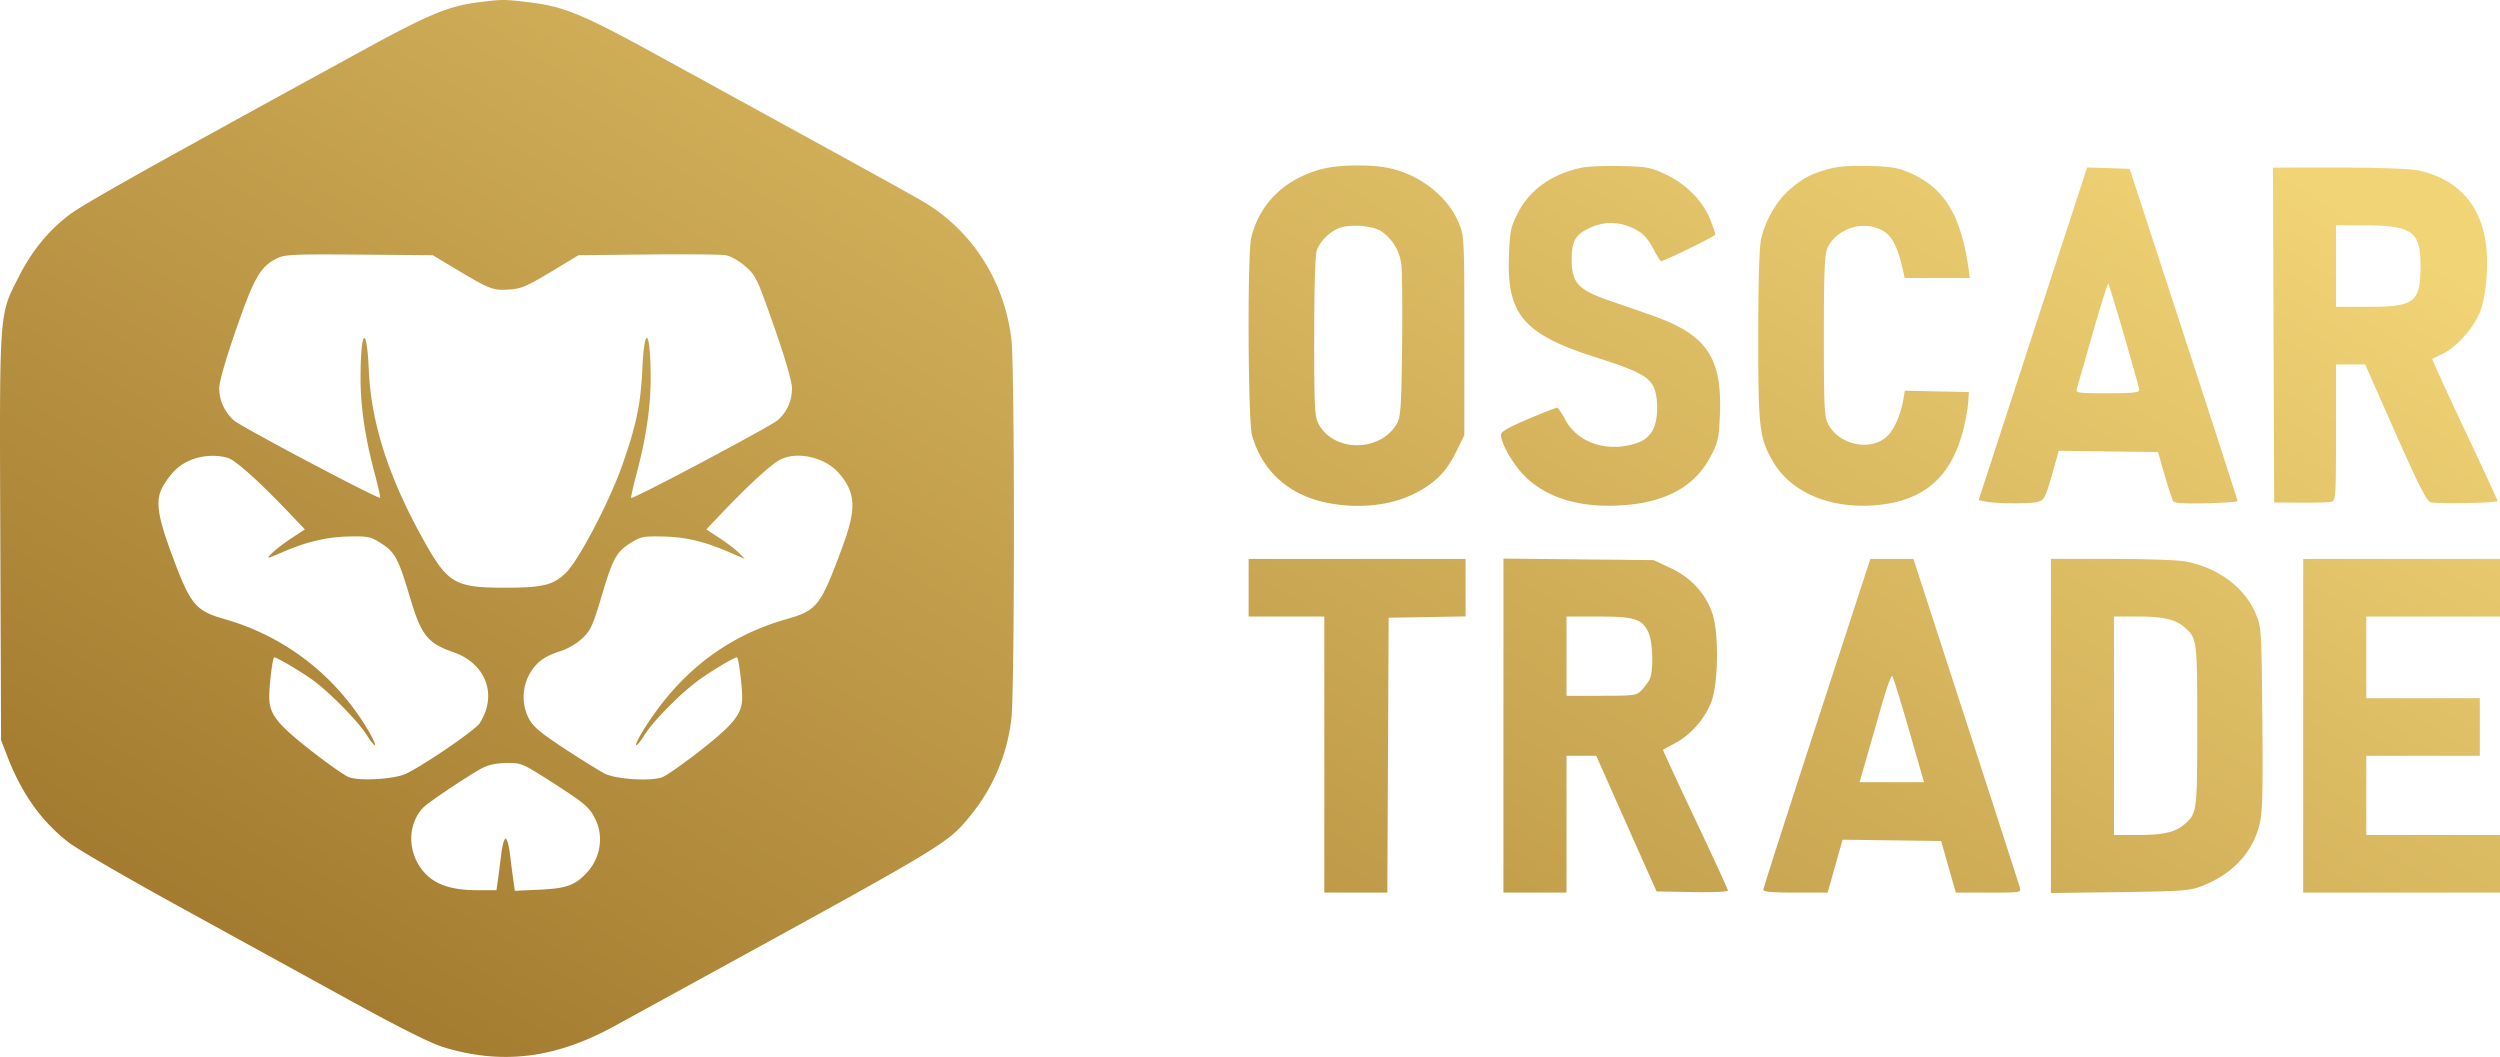 <svg xmlns="http://www.w3.org/2000/svg" width="123" height="52" fill="none"><path fill="url(#a)" fill-rule="evenodd" d="M23.598.105c-1.515.187-2.473.582-5.732 2.364C7.145 8.333 4.062 10.061 3.373 10.596c-1.039.807-1.799 1.745-2.451 3.024-.975 1.911-.948 1.539-.907 12.816l.037 9.98.333.856c.704 1.81 1.682 3.17 3.02 4.196.408.313 2.808 1.705 5.334 3.094l8.379 4.604c2.63 1.444 4.077 2.167 4.738 2.367 2.859.864 5.481.537 8.357-1.04l3.973-2.178c12.455-6.825 12.416-6.802 13.527-8.147a9.174 9.174 0 0 0 2.047-4.815c.166-1.403.166-17.254 0-18.662-.331-2.817-1.893-5.29-4.236-6.71-.602-.364-2.403-1.356-13.255-7.305C28.609.67 27.716.306 25.934.1c-1.158-.134-1.213-.134-2.336.005ZM65.063 8.31c-1.826.467-3.092 1.691-3.502 3.385-.196.807-.162 9 .04 9.72.509 1.813 1.883 3.01 3.857 3.355 1.673.293 3.325.04 4.516-.693.842-.518 1.235-.965 1.725-1.958l.346-.704v-4.902c0-4.843-.003-4.91-.286-5.575-.554-1.304-1.942-2.375-3.475-2.68-.889-.177-2.426-.152-3.221.052Zm12.787-.065c-1.461.293-2.566 1.064-3.154 2.201-.364.705-.407.901-.455 2.103-.117 2.916.71 3.896 4.237 5.02 2.111.673 2.652.953 2.89 1.498.223.505.221 1.478-.003 1.988-.217.495-.599.742-1.353.876-1.28.227-2.468-.281-3.002-1.284-.173-.325-.355-.59-.405-.59-.05 0-.69.252-1.422.56-.94.397-1.332.621-1.334.765-.008.441.63 1.534 1.231 2.105 1.09 1.038 2.698 1.506 4.716 1.375 2.144-.139 3.563-.91 4.342-2.36.389-.724.43-.902.48-2.064.124-2.86-.646-3.983-3.387-4.937l-2.11-.733c-1.47-.508-1.79-.86-1.794-1.975-.004-.911.176-1.238.858-1.565.646-.31 1.317-.34 1.959-.084.618.245.873.484 1.226 1.147.165.308.322.56.349.56.162 0 2.677-1.232 2.677-1.311 0-.053-.115-.389-.255-.745-.354-.9-1.192-1.748-2.187-2.214-.748-.35-.922-.383-2.195-.411-.76-.017-1.62.017-1.909.075Zm12.16.058c-.889.237-1.323.466-1.978 1.04-.637.56-1.184 1.514-1.386 2.422-.089.396-.14 2.154-.14 4.788 0 4.525.053 4.98.71 6.13.868 1.515 2.76 2.343 4.99 2.18 2.411-.178 3.793-1.355 4.394-3.743.106-.423.21-1.007.232-1.3l.039-.531-1.576-.033-1.577-.033-.076.446c-.131.767-.462 1.497-.825 1.82-.812.726-2.322.402-2.866-.614-.194-.362-.217-.827-.217-4.336 0-3.053.037-4.017.169-4.317.368-.839 1.46-1.312 2.368-1.026.74.232 1.053.727 1.368 2.158l.071.324h3.207l-.062-.443c-.373-2.652-1.19-3.991-2.886-4.73-.58-.253-.916-.31-2-.34-.882-.025-1.517.02-1.959.138Zm10.007 8.117-2.668 8.184.32.067c.567.118 2.311.125 2.63.01.313-.114.348-.197.849-1.999l.14-.504 2.443.032 2.442.032.33 1.14c.182.627.371 1.202.421 1.278.063.098.547.127 1.628.1.846-.02 1.538-.069 1.538-.106.001-.037-1.194-3.731-2.655-8.209l-2.656-8.14-1.047-.035-1.046-.033-2.669 8.183Zm11.842.064.031 8.238 1.304.01c.717.005 1.401-.015 1.52-.044.201-.049.218-.311.218-3.405v-3.352h1.434l1.486 3.36c1.126 2.546 1.545 3.374 1.73 3.42.363.091 3.294.034 3.294-.064 0-.046-.732-1.633-1.626-3.526-.894-1.894-1.606-3.453-1.583-3.464l.521-.253c.683-.331 1.514-1.265 1.823-2.048.337-.853.454-2.528.254-3.62-.334-1.829-1.483-2.984-3.336-3.358-.39-.079-1.97-.133-3.88-.133h-3.222l.032 8.239Zm-46.02-5.244c-.46.203-.873.62-1.047 1.058-.084.211-.133 1.763-.133 4.254 0 3.59.02 3.956.23 4.333.77 1.38 3.035 1.355 3.838-.042.187-.324.22-.823.256-3.798.023-1.884.005-3.702-.039-4.04a2.305 2.305 0 0 0-.963-1.611c-.429-.303-1.611-.388-2.142-.154Zm49.093 1.848v2.008h1.557c2.321 0 2.601-.218 2.601-2.018 0-1.693-.398-1.98-2.762-1.992l-1.396-.006v2.008Zm-101.265-.396c-.843.4-1.15.925-2.042 3.487-.515 1.48-.838 2.604-.838 2.918 0 .603.254 1.162.721 1.588.323.294 7.112 3.887 7.195 3.808.022-.021-.1-.563-.27-1.205-.469-1.758-.694-3.269-.694-4.664-.001-2.418.304-2.74.405-.428.113 2.566.944 5.192 2.592 8.189 1.288 2.342 1.594 2.529 4.14 2.529 1.795 0 2.305-.12 2.925-.688.632-.579 2.194-3.552 2.834-5.394.685-1.97.888-2.952.969-4.695.105-2.26.41-1.897.409.487 0 1.395-.224 2.909-.69 4.668-.17.642-.291 1.185-.27 1.206.083.078 6.874-3.525 7.213-3.828.46-.41.699-.95.699-1.584 0-.312-.337-1.466-.877-3.007-.833-2.38-.902-2.525-1.416-2.975-.306-.269-.72-.505-.955-.547-.228-.04-1.953-.056-3.834-.037l-3.42.036-1.36.82c-1.178.71-1.45.826-2.052.869-.79.056-.953-.007-2.65-1.024l-1.11-.665-3.607-.03c-3.144-.025-3.66-.004-4.017.166Zm89.288 3.731-.779 2.718c-.054.19.076.207 1.507.207 1.209 0 1.567-.035 1.567-.155 0-.185-1.449-5.16-1.524-5.232-.028-.027-.376 1.08-.771 2.462ZM9.36 22.644c-.543.237-.89.558-1.29 1.193-.454.719-.364 1.449.442 3.603.864 2.312 1.12 2.616 2.528 3.017 2.976.847 5.476 2.78 7.069 5.465.222.375.376.709.342.741-.034.033-.214-.188-.4-.49-.42-.683-1.905-2.184-2.733-2.765-.617-.433-1.701-1.067-1.824-1.067-.086 0-.264 1.48-.245 2.037.026.78.412 1.264 1.999 2.51.827.65 1.684 1.255 1.904 1.344.525.212 2.277.105 2.845-.174.933-.457 3.384-2.14 3.597-2.468.899-1.386.324-2.944-1.294-3.505-1.273-.442-1.577-.83-2.144-2.742-.556-1.875-.726-2.186-1.442-2.637-.466-.293-.628-.328-1.467-.313-1.121.019-2.112.244-3.292.75-.867.37-.867.37-.569.069.164-.167.595-.497.957-.734l.658-.431-.856-.899c-1.36-1.425-2.522-2.469-2.9-2.604-.527-.187-1.33-.145-1.885.1Zm29.046-.04c-.422.207-1.537 1.22-2.8 2.544l-.855.899.658.43c.362.238.79.566.953.73l.294.299-.803-.347c-1.224-.528-2.13-.74-3.262-.762-.937-.019-1.076.01-1.553.31-.716.45-.886.76-1.442 2.636-.422 1.422-.538 1.677-.941 2.06-.267.254-.724.521-1.088.636-.806.255-1.205.558-1.538 1.17a2.332 2.332 0 0 0 0 2.164c.211.387.596.707 1.792 1.49.838.548 1.716 1.09 1.95 1.205.577.281 2.29.38 2.829.163.22-.088 1.077-.693 1.904-1.342 1.589-1.248 2-1.766 2.011-2.531.008-.568-.177-2.017-.257-2.017-.141 0-1.242.658-1.887 1.127-.897.652-2.25 2.024-2.673 2.71-.184.3-.363.518-.398.485-.034-.032.094-.314.284-.625 1.758-2.882 4.1-4.72 7.1-5.573 1.522-.433 1.68-.636 2.76-3.547.706-1.905.665-2.693-.19-3.659-.672-.758-2.01-1.066-2.848-.655Zm23.026 6.312v1.418h3.724v13.583h3.101l.032-6.762.032-6.763 1.893-.032 1.893-.033V27.5H61.432v1.417ZM73.969 35.7v8.217H77.072V37.184h1.464l.904 2.038c.497 1.12 1.165 2.622 1.484 3.336l.58 1.3 1.756.032c.966.018 1.756-.014 1.756-.07 0-.058-.725-1.637-1.613-3.509-.887-1.872-1.599-3.412-1.582-3.422.017-.01.29-.16.61-.333.75-.409 1.397-1.136 1.743-1.961.376-.9.41-3.506.056-4.47-.356-.972-1.049-1.714-2.029-2.173l-.84-.394-3.696-.038-3.696-.037V35.7Zm15.418-.126c-1.448 4.442-2.633 8.136-2.633 8.21 0 .091.49.133 1.583.133h1.583l.367-1.302.367-1.302 2.424.032 2.424.032.362 1.27.362 1.27h1.609c1.608 0 1.61 0 1.537-.266-.04-.146-1.234-3.84-2.653-8.208l-2.579-7.942-1.06-.001-1.06-.001-2.633 8.075Zm11.518.144v8.218l3.383-.044c3.061-.04 3.442-.067 4.014-.286 1.495-.575 2.484-1.605 2.847-2.966.166-.622.19-1.437.158-5.256-.038-4.392-.047-4.538-.323-5.19-.553-1.307-1.88-2.285-3.495-2.576-.363-.066-1.993-.12-3.622-.12h-2.962v8.22Zm12.413-.01v8.209H123v-2.835H116.421v-3.898h5.586V34.35h-5.586v-4.016H123V27.5h-9.682v8.209Zm-36.246-3.426v1.95h1.716c1.622 0 1.73-.015 1.971-.267.14-.146.317-.381.394-.523.214-.396.174-1.882-.063-2.358-.32-.64-.683-.75-2.46-.75h-1.558v1.948Zm26.936 3.426v5.374h1.161c1.261 0 1.844-.132 2.296-.519.63-.54.639-.61.639-4.855 0-4.246-.009-4.316-.639-4.856-.452-.387-1.035-.518-2.296-.518h-1.161v5.374Zm-11.407-1.09-.762 2.655-.348 1.21H94.662l-.74-2.569c-.408-1.413-.778-2.607-.824-2.654-.045-.048-.269.564-.497 1.358ZM23.807 37.75c-.583.283-2.723 1.708-2.992 1.992-.815.863-.765 2.314.11 3.236.541.57 1.334.82 2.6.82h.901l.071-.502c.04-.276.113-.848.163-1.27.05-.422.148-.768.216-.768s.165.346.215.768c.05.422.125 1 .166 1.285l.073.517 1.2-.055c1.347-.063 1.766-.214 2.355-.852.657-.712.822-1.76.411-2.608-.29-.598-.506-.781-2.219-1.879-1.34-.86-1.428-.897-2.115-.897-.445 0-.882.081-1.155.213Z" clip-rule="evenodd"/><defs><linearGradient id="a" x1="-16.335" x2="33.639" y1="41.803" y2="-39.885" gradientUnits="userSpaceOnUse"><stop stop-color="#9A7027"/><stop offset="1" stop-color="#F1D476"/></linearGradient></defs></svg>